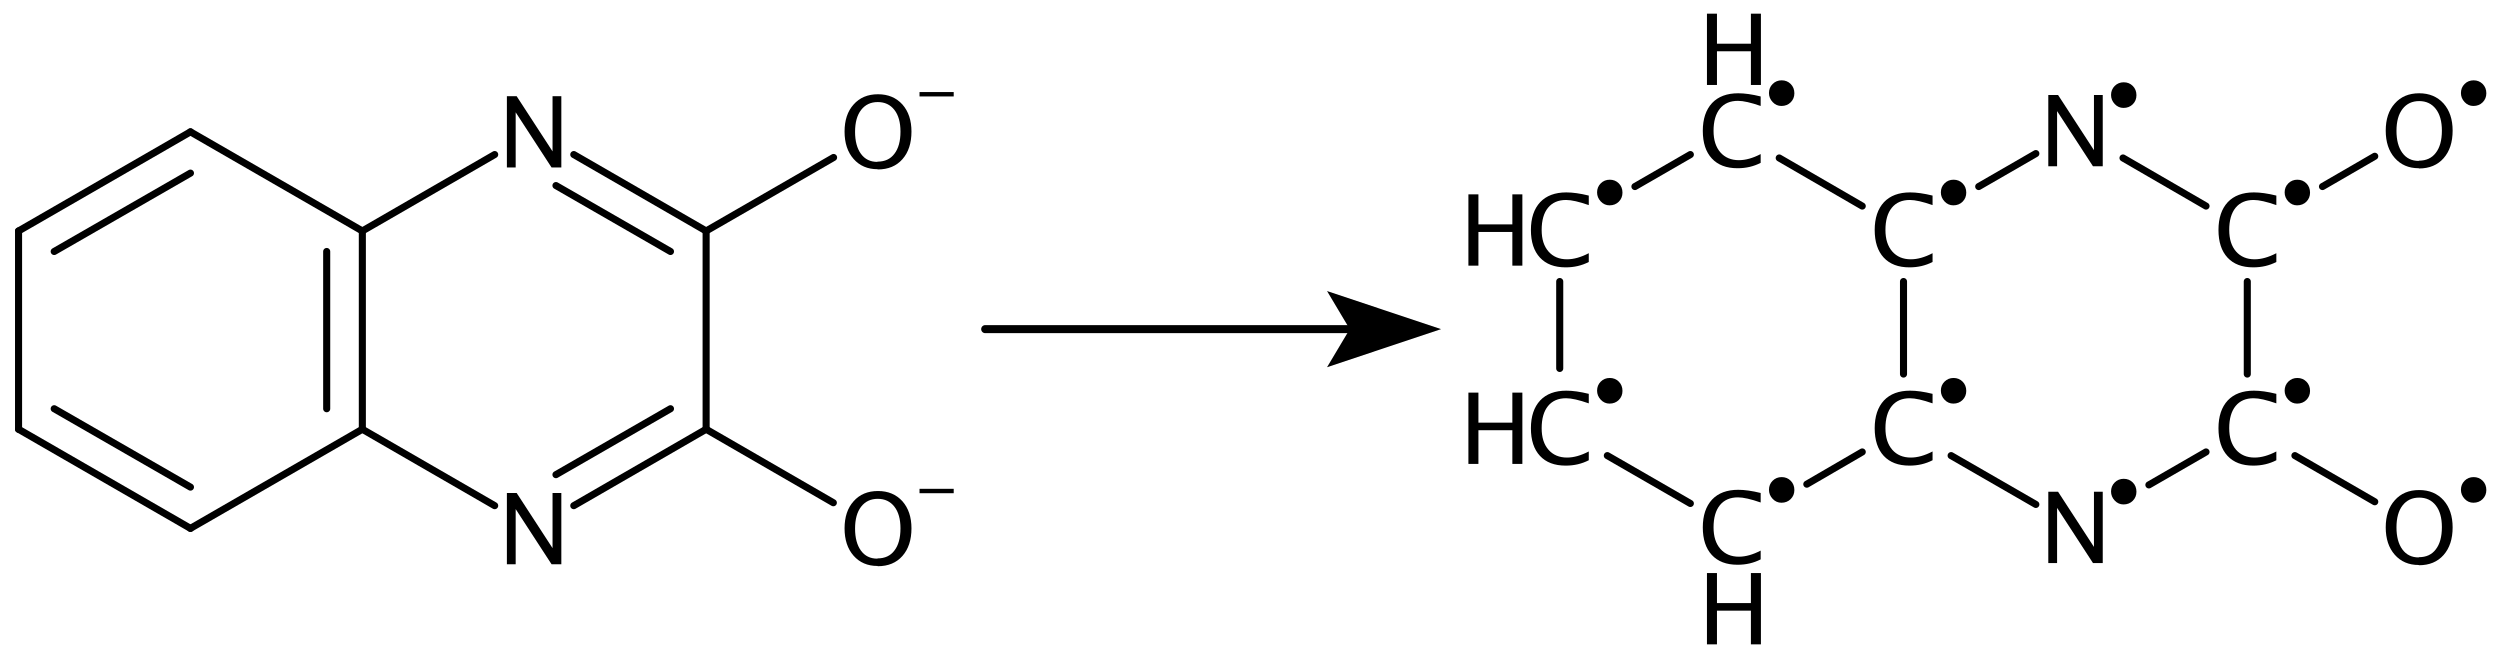 <?xml version='1.0' encoding='UTF-8'?>
<!DOCTYPE svg PUBLIC "-//W3C//DTD SVG 1.1//EN" "http://www.w3.org/Graphics/SVG/1.1/DTD/svg11.dtd">
<svg version='1.2' xmlns='http://www.w3.org/2000/svg' xmlns:xlink='http://www.w3.org/1999/xlink' width='102.39mm' height='26.95mm' viewBox='0 0 102.39 26.95'>
  <desc>Generated by the Chemistry Development Kit (http://github.com/cdk)</desc>
  <g stroke-linecap='round' stroke-linejoin='round' stroke='#000000' stroke-width='.29' fill='#000000'>
    <rect x='.0' y='.0' width='103.0' height='27.0' fill='#FFFFFF' stroke='none'/>
    <g id='mol1' class='reactant mol'>
      <g id='mol1bnd1' class='bond'>
        <line x1='.76' y1='17.58' x2='7.8' y2='21.64'/>
        <line x1='2.22' y1='16.74' x2='7.8' y2='19.95'/>
      </g>
      <line id='mol1bnd2' class='bond' x1='.76' y1='17.58' x2='.76' y2='9.46'/>
      <g id='mol1bnd3' class='bond'>
        <line x1='7.8' y1='5.4' x2='.76' y2='9.46'/>
        <line x1='7.8' y1='7.09' x2='2.22' y2='10.3'/>
      </g>
      <line id='mol1bnd4' class='bond' x1='7.8' y1='5.4' x2='14.84' y2='9.46'/>
      <g id='mol1bnd5' class='bond'>
        <line x1='14.84' y1='17.58' x2='14.84' y2='9.46'/>
        <line x1='13.38' y1='16.74' x2='13.38' y2='10.3'/>
      </g>
      <line id='mol1bnd6' class='bond' x1='7.8' y1='21.64' x2='14.84' y2='17.58'/>
      <line id='mol1bnd7' class='bond' x1='14.84' y1='17.58' x2='20.26' y2='20.71'/>
      <g id='mol1bnd8' class='bond'>
        <line x1='23.5' y1='20.71' x2='28.92' y2='17.58'/>
        <line x1='22.77' y1='19.44' x2='27.46' y2='16.74'/>
      </g>
      <line id='mol1bnd9' class='bond' x1='28.92' y1='17.58' x2='34.13' y2='20.59'/>
      <line id='mol1bnd10' class='bond' x1='28.92' y1='17.58' x2='28.92' y2='9.46'/>
      <line id='mol1bnd11' class='bond' x1='28.92' y1='9.46' x2='34.14' y2='6.45'/>
      <g id='mol1bnd12' class='bond'>
        <line x1='28.92' y1='9.46' x2='23.5' y2='6.33'/>
        <line x1='27.46' y1='10.3' x2='22.77' y2='7.6'/>
      </g>
      <line id='mol1bnd13' class='bond' x1='14.84' y1='9.46' x2='20.26' y2='6.33'/>
      <path id='mol1atm7' class='atom' d='M20.76 23.11v-2.92h.4l1.47 2.26v-2.26h.36v2.92h-.4l-1.47 -2.26v2.26h-.36z' stroke='none'/>
      <g id='mol1atm9' class='atom'>
        <path d='M35.94 23.18q-.61 .0 -.98 -.42q-.37 -.42 -.37 -1.12q.0 -.7 .37 -1.11q.37 -.42 1.0 -.42q.62 .0 1.0 .42q.37 .42 .37 1.11q.0 .71 -.37 1.13q-.37 .42 -1.01 .42zM35.94 22.87q.45 .0 .69 -.32q.25 -.32 .25 -.91q.0 -.57 -.25 -.89q-.25 -.32 -.68 -.32q-.43 .0 -.68 .32q-.25 .32 -.25 .9q.0 .57 .24 .9q.24 .33 .67 .33z' stroke='none'/>
        <path d='M37.66 20.2v-.18h1.4v.18h-1.4z' stroke='none'/>
      </g>
      <g id='mol1atm11' class='atom'>
        <path d='M35.94 6.93q-.61 .0 -.98 -.42q-.37 -.42 -.37 -1.12q.0 -.7 .37 -1.11q.37 -.42 1.0 -.42q.62 .0 1.0 .42q.37 .42 .37 1.11q.0 .71 -.37 1.13q-.37 .42 -1.01 .42zM35.94 6.62q.45 .0 .69 -.32q.25 -.32 .25 -.91q.0 -.57 -.25 -.89q-.25 -.32 -.68 -.32q-.43 .0 -.68 .32q-.25 .32 -.25 .9q.0 .57 .24 .9q.24 .33 .67 .33z' stroke='none'/>
        <path d='M37.66 3.95v-.18h1.4v.18h-1.4z' stroke='none'/>
      </g>
      <path id='mol1atm12' class='atom' d='M20.76 6.86v-2.92h.4l1.47 2.26v-2.26h.36v2.92h-.4l-1.47 -2.26v2.26h-.36z' stroke='none'/>
    </g>
    <line x1='40.35' y1='13.48' x2='56.69' y2='13.48' stroke-width='.33'/>
    <path d='M59.02 13.48l-4.67 -1.56l.93 1.56l-.93 1.56z' stroke='none'/>
    <g id='mol2' class='product mol'>
      <line id='mol2bnd1' class='bond' x1='63.88' y1='15.09' x2='63.88' y2='11.53'/>
      <line id='mol2bnd2' class='bond' x1='66.96' y1='7.64' x2='69.23' y2='6.33'/>
      <line id='mol2bnd3' class='bond' x1='72.87' y1='6.47' x2='76.27' y2='8.44'/>
      <line id='mol2bnd4' class='bond' x1='77.96' y1='11.53' x2='77.96' y2='15.32'/>
      <line id='mol2bnd5' class='bond' x1='76.27' y1='18.51' x2='74.0' y2='19.83'/>
      <line id='mol2bnd6' class='bond' x1='65.83' y1='18.66' x2='69.23' y2='20.62'/>
      <line id='mol2bnd7' class='bond' x1='79.91' y1='18.66' x2='83.38' y2='20.66'/>
      <line id='mol2bnd8' class='bond' x1='88.01' y1='19.86' x2='90.35' y2='18.51'/>
      <line id='mol2bnd9' class='bond' x1='92.04' y1='15.32' x2='92.04' y2='11.53'/>
      <line id='mol2bnd10' class='bond' x1='90.35' y1='8.44' x2='86.95' y2='6.47'/>
      <line id='mol2bnd11' class='bond' x1='81.04' y1='7.64' x2='83.38' y2='6.29'/>
      <line id='mol2bnd12' class='bond' x1='95.12' y1='7.64' x2='97.26' y2='6.4'/>
      <line id='mol2bnd13' class='bond' x1='93.99' y1='18.66' x2='97.26' y2='20.55'/>
      <g id='mol2atm1' class='atom'>
        <path d='M64.12 19.07q-.68 .0 -1.05 -.4q-.37 -.4 -.37 -1.13q.0 -.73 .38 -1.14q.38 -.4 1.07 -.4q.39 .0 .92 .13v.39q-.6 -.21 -.93 -.21q-.48 .0 -.74 .32q-.26 .32 -.26 .91q.0 .56 .28 .88q.28 .32 .76 .32q.41 .0 .89 -.25v.36q-.43 .22 -.94 .22z' stroke='none'/>
        <path d='M60.14 19.0v-2.92h.41v1.23h1.39v-1.23h.41v2.92h-.41v-1.38h-1.39v1.38h-.41z' stroke='none'/>
        <path d='M65.92 16.53q-.21 .0 -.36 -.16q-.15 -.16 -.15 -.37q.0 -.22 .15 -.37q.15 -.15 .37 -.15q.22 .0 .37 .15q.15 .15 .15 .38q.0 .22 -.15 .37q-.15 .15 -.38 .15z' stroke='none'/>
      </g>
      <g id='mol2atm2' class='atom'>
        <path d='M64.12 10.95q-.68 .0 -1.05 -.4q-.37 -.4 -.37 -1.13q.0 -.73 .38 -1.14q.38 -.4 1.07 -.4q.39 .0 .92 .13v.39q-.6 -.21 -.93 -.21q-.48 .0 -.74 .32q-.26 .32 -.26 .91q.0 .56 .28 .88q.28 .32 .76 .32q.41 .0 .89 -.25v.36q-.43 .22 -.94 .22z' stroke='none'/>
        <path d='M60.14 10.88v-2.92h.41v1.23h1.39v-1.23h.41v2.92h-.41v-1.38h-1.39v1.38h-.41z' stroke='none'/>
        <path d='M65.92 8.41q-.21 .0 -.36 -.16q-.15 -.16 -.15 -.37q.0 -.22 .15 -.37q.15 -.15 .37 -.15q.22 .0 .37 .15q.15 .15 .15 .38q.0 .22 -.15 .37q-.15 .15 -.38 .15z' stroke='none'/>
      </g>
      <g id='mol2atm3' class='atom'>
        <path d='M71.16 6.89q-.68 .0 -1.05 -.4q-.37 -.4 -.37 -1.13q.0 -.73 .38 -1.14q.38 -.4 1.07 -.4q.39 .0 .92 .13v.39q-.6 -.21 -.93 -.21q-.48 .0 -.74 .32q-.26 .32 -.26 .91q.0 .56 .28 .88q.28 .32 .76 .32q.41 .0 .89 -.25v.36q-.43 .22 -.94 .22z' stroke='none'/>
        <path d='M69.91 3.48v-2.92h.41v1.23h1.39v-1.23h.41v2.92h-.41v-1.38h-1.39v1.38h-.41z' stroke='none'/>
        <path d='M72.96 4.34q-.21 .0 -.36 -.16q-.15 -.16 -.15 -.37q.0 -.22 .15 -.37q.15 -.15 .37 -.15q.22 .0 .37 .15q.15 .15 .15 .38q.0 .22 -.15 .37q-.15 .15 -.38 .15z' stroke='none'/>
      </g>
      <g id='mol2atm4' class='atom'>
        <path d='M78.2 10.95q-.68 .0 -1.05 -.4q-.37 -.4 -.37 -1.13q.0 -.73 .38 -1.14q.38 -.4 1.07 -.4q.39 .0 .92 .13v.39q-.6 -.21 -.93 -.21q-.48 .0 -.74 .32q-.26 .32 -.26 .91q.0 .56 .28 .88q.28 .32 .76 .32q.41 .0 .89 -.25v.36q-.43 .22 -.94 .22z' stroke='none'/>
        <path d='M80.0 8.41q-.21 .0 -.36 -.16q-.15 -.16 -.15 -.37q.0 -.22 .15 -.37q.15 -.15 .37 -.15q.22 .0 .37 .15q.15 .15 .15 .38q.0 .22 -.15 .37q-.15 .15 -.38 .15z' stroke='none'/>
      </g>
      <g id='mol2atm5' class='atom'>
        <path d='M78.2 19.07q-.68 .0 -1.05 -.4q-.37 -.4 -.37 -1.13q.0 -.73 .38 -1.14q.38 -.4 1.07 -.4q.39 .0 .92 .13v.39q-.6 -.21 -.93 -.21q-.48 .0 -.74 .32q-.26 .32 -.26 .91q.0 .56 .28 .88q.28 .32 .76 .32q.41 .0 .89 -.25v.36q-.43 .22 -.94 .22z' stroke='none'/>
        <path d='M80.0 16.53q-.21 .0 -.36 -.16q-.15 -.16 -.15 -.37q.0 -.22 .15 -.37q.15 -.15 .37 -.15q.22 .0 .37 .15q.15 .15 .15 .38q.0 .22 -.15 .37q-.15 .15 -.38 .15z' stroke='none'/>
      </g>
      <g id='mol2atm6' class='atom'>
        <path d='M71.16 23.13q-.68 .0 -1.05 -.4q-.37 -.4 -.37 -1.13q.0 -.73 .38 -1.14q.38 -.4 1.07 -.4q.39 .0 .92 .13v.39q-.6 -.21 -.93 -.21q-.48 .0 -.74 .32q-.26 .32 -.26 .91q.0 .56 .28 .88q.28 .32 .76 .32q.41 .0 .89 -.25v.36q-.43 .22 -.94 .22z' stroke='none'/>
        <path d='M69.91 26.39v-2.92h.41v1.23h1.39v-1.23h.41v2.92h-.41v-1.38h-1.39v1.38h-.41z' stroke='none'/>
        <path d='M72.96 20.59q-.21 .0 -.36 -.16q-.15 -.16 -.15 -.37q.0 -.22 .15 -.37q.15 -.15 .37 -.15q.22 .0 .37 .15q.15 .15 .15 .38q.0 .22 -.15 .37q-.15 .15 -.38 .15z' stroke='none'/>
      </g>
      <g id='mol2atm7' class='atom'>
        <path d='M83.89 23.06v-2.92h.4l1.47 2.26v-2.26h.36v2.92h-.4l-1.47 -2.26v2.26h-.36z' stroke='none'/>
        <path d='M86.97 20.66q-.21 .0 -.36 -.16q-.15 -.16 -.15 -.37q.0 -.22 .15 -.37q.15 -.15 .37 -.15q.22 .0 .37 .15q.15 .15 .15 .38q.0 .22 -.15 .37q-.15 .15 -.38 .15z' stroke='none'/>
      </g>
      <g id='mol2atm8' class='atom'>
        <path d='M92.28 19.07q-.68 .0 -1.05 -.4q-.37 -.4 -.37 -1.13q.0 -.73 .38 -1.14q.38 -.4 1.07 -.4q.39 .0 .92 .13v.39q-.6 -.21 -.93 -.21q-.48 .0 -.74 .32q-.26 .32 -.26 .91q.0 .56 .28 .88q.28 .32 .76 .32q.41 .0 .89 -.25v.36q-.43 .22 -.94 .22z' stroke='none'/>
        <path d='M94.08 16.53q-.21 .0 -.36 -.16q-.15 -.16 -.15 -.37q.0 -.22 .15 -.37q.15 -.15 .37 -.15q.22 .0 .37 .15q.15 .15 .15 .38q.0 .22 -.15 .37q-.15 .15 -.38 .15z' stroke='none'/>
      </g>
      <g id='mol2atm9' class='atom'>
        <path d='M92.28 10.95q-.68 .0 -1.05 -.4q-.37 -.4 -.37 -1.13q.0 -.73 .38 -1.14q.38 -.4 1.07 -.4q.39 .0 .92 .13v.39q-.6 -.21 -.93 -.21q-.48 .0 -.74 .32q-.26 .32 -.26 .91q.0 .56 .28 .88q.28 .32 .76 .32q.41 .0 .89 -.25v.36q-.43 .22 -.94 .22z' stroke='none'/>
        <path d='M94.08 8.41q-.21 .0 -.36 -.16q-.15 -.16 -.15 -.37q.0 -.22 .15 -.37q.15 -.15 .37 -.15q.22 .0 .37 .15q.15 .15 .15 .38q.0 .22 -.15 .37q-.15 .15 -.38 .15z' stroke='none'/>
      </g>
      <g id='mol2atm10' class='atom'>
        <path d='M83.89 6.81v-2.92h.4l1.47 2.26v-2.26h.36v2.92h-.4l-1.47 -2.26v2.26h-.36z' stroke='none'/>
        <path d='M86.97 4.42q-.21 .0 -.36 -.16q-.15 -.16 -.15 -.37q.0 -.22 .15 -.37q.15 -.15 .37 -.15q.22 .0 .37 .15q.15 .15 .15 .38q.0 .22 -.15 .37q-.15 .15 -.38 .15z' stroke='none'/>
      </g>
      <g id='mol2atm11' class='atom'>
        <path d='M99.06 6.89q-.61 .0 -.98 -.42q-.37 -.42 -.37 -1.12q.0 -.7 .37 -1.11q.37 -.42 1.0 -.42q.62 .0 1.0 .42q.37 .42 .37 1.11q.0 .71 -.37 1.13q-.37 .42 -1.01 .42zM99.07 6.58q.45 .0 .69 -.32q.25 -.32 .25 -.91q.0 -.57 -.25 -.89q-.25 -.32 -.68 -.32q-.43 .0 -.68 .32q-.25 .32 -.25 .9q.0 .57 .24 .9q.24 .33 .67 .33z' stroke='none'/>
        <path d='M101.3 4.34q-.21 .0 -.36 -.16q-.15 -.16 -.15 -.37q.0 -.22 .15 -.37q.15 -.15 .37 -.15q.22 .0 .37 .15q.15 .15 .15 .38q.0 .22 -.15 .37q-.15 .15 -.38 .15z' stroke='none'/>
      </g>
      <g id='mol2atm12' class='atom'>
        <path d='M99.06 23.14q-.61 .0 -.98 -.42q-.37 -.42 -.37 -1.12q.0 -.7 .37 -1.11q.37 -.42 1.0 -.42q.62 .0 1.0 .42q.37 .42 .37 1.11q.0 .71 -.37 1.13q-.37 .42 -1.01 .42zM99.07 22.82q.45 .0 .69 -.32q.25 -.32 .25 -.91q.0 -.57 -.25 -.89q-.25 -.32 -.68 -.32q-.43 .0 -.68 .32q-.25 .32 -.25 .9q.0 .57 .24 .9q.24 .33 .67 .33z' stroke='none'/>
        <path d='M101.3 20.59q-.21 .0 -.36 -.16q-.15 -.16 -.15 -.37q.0 -.22 .15 -.37q.15 -.15 .37 -.15q.22 .0 .37 .15q.15 .15 .15 .38q.0 .22 -.15 .37q-.15 .15 -.38 .15z' stroke='none'/>
      </g>
    </g>
  </g>
</svg>
